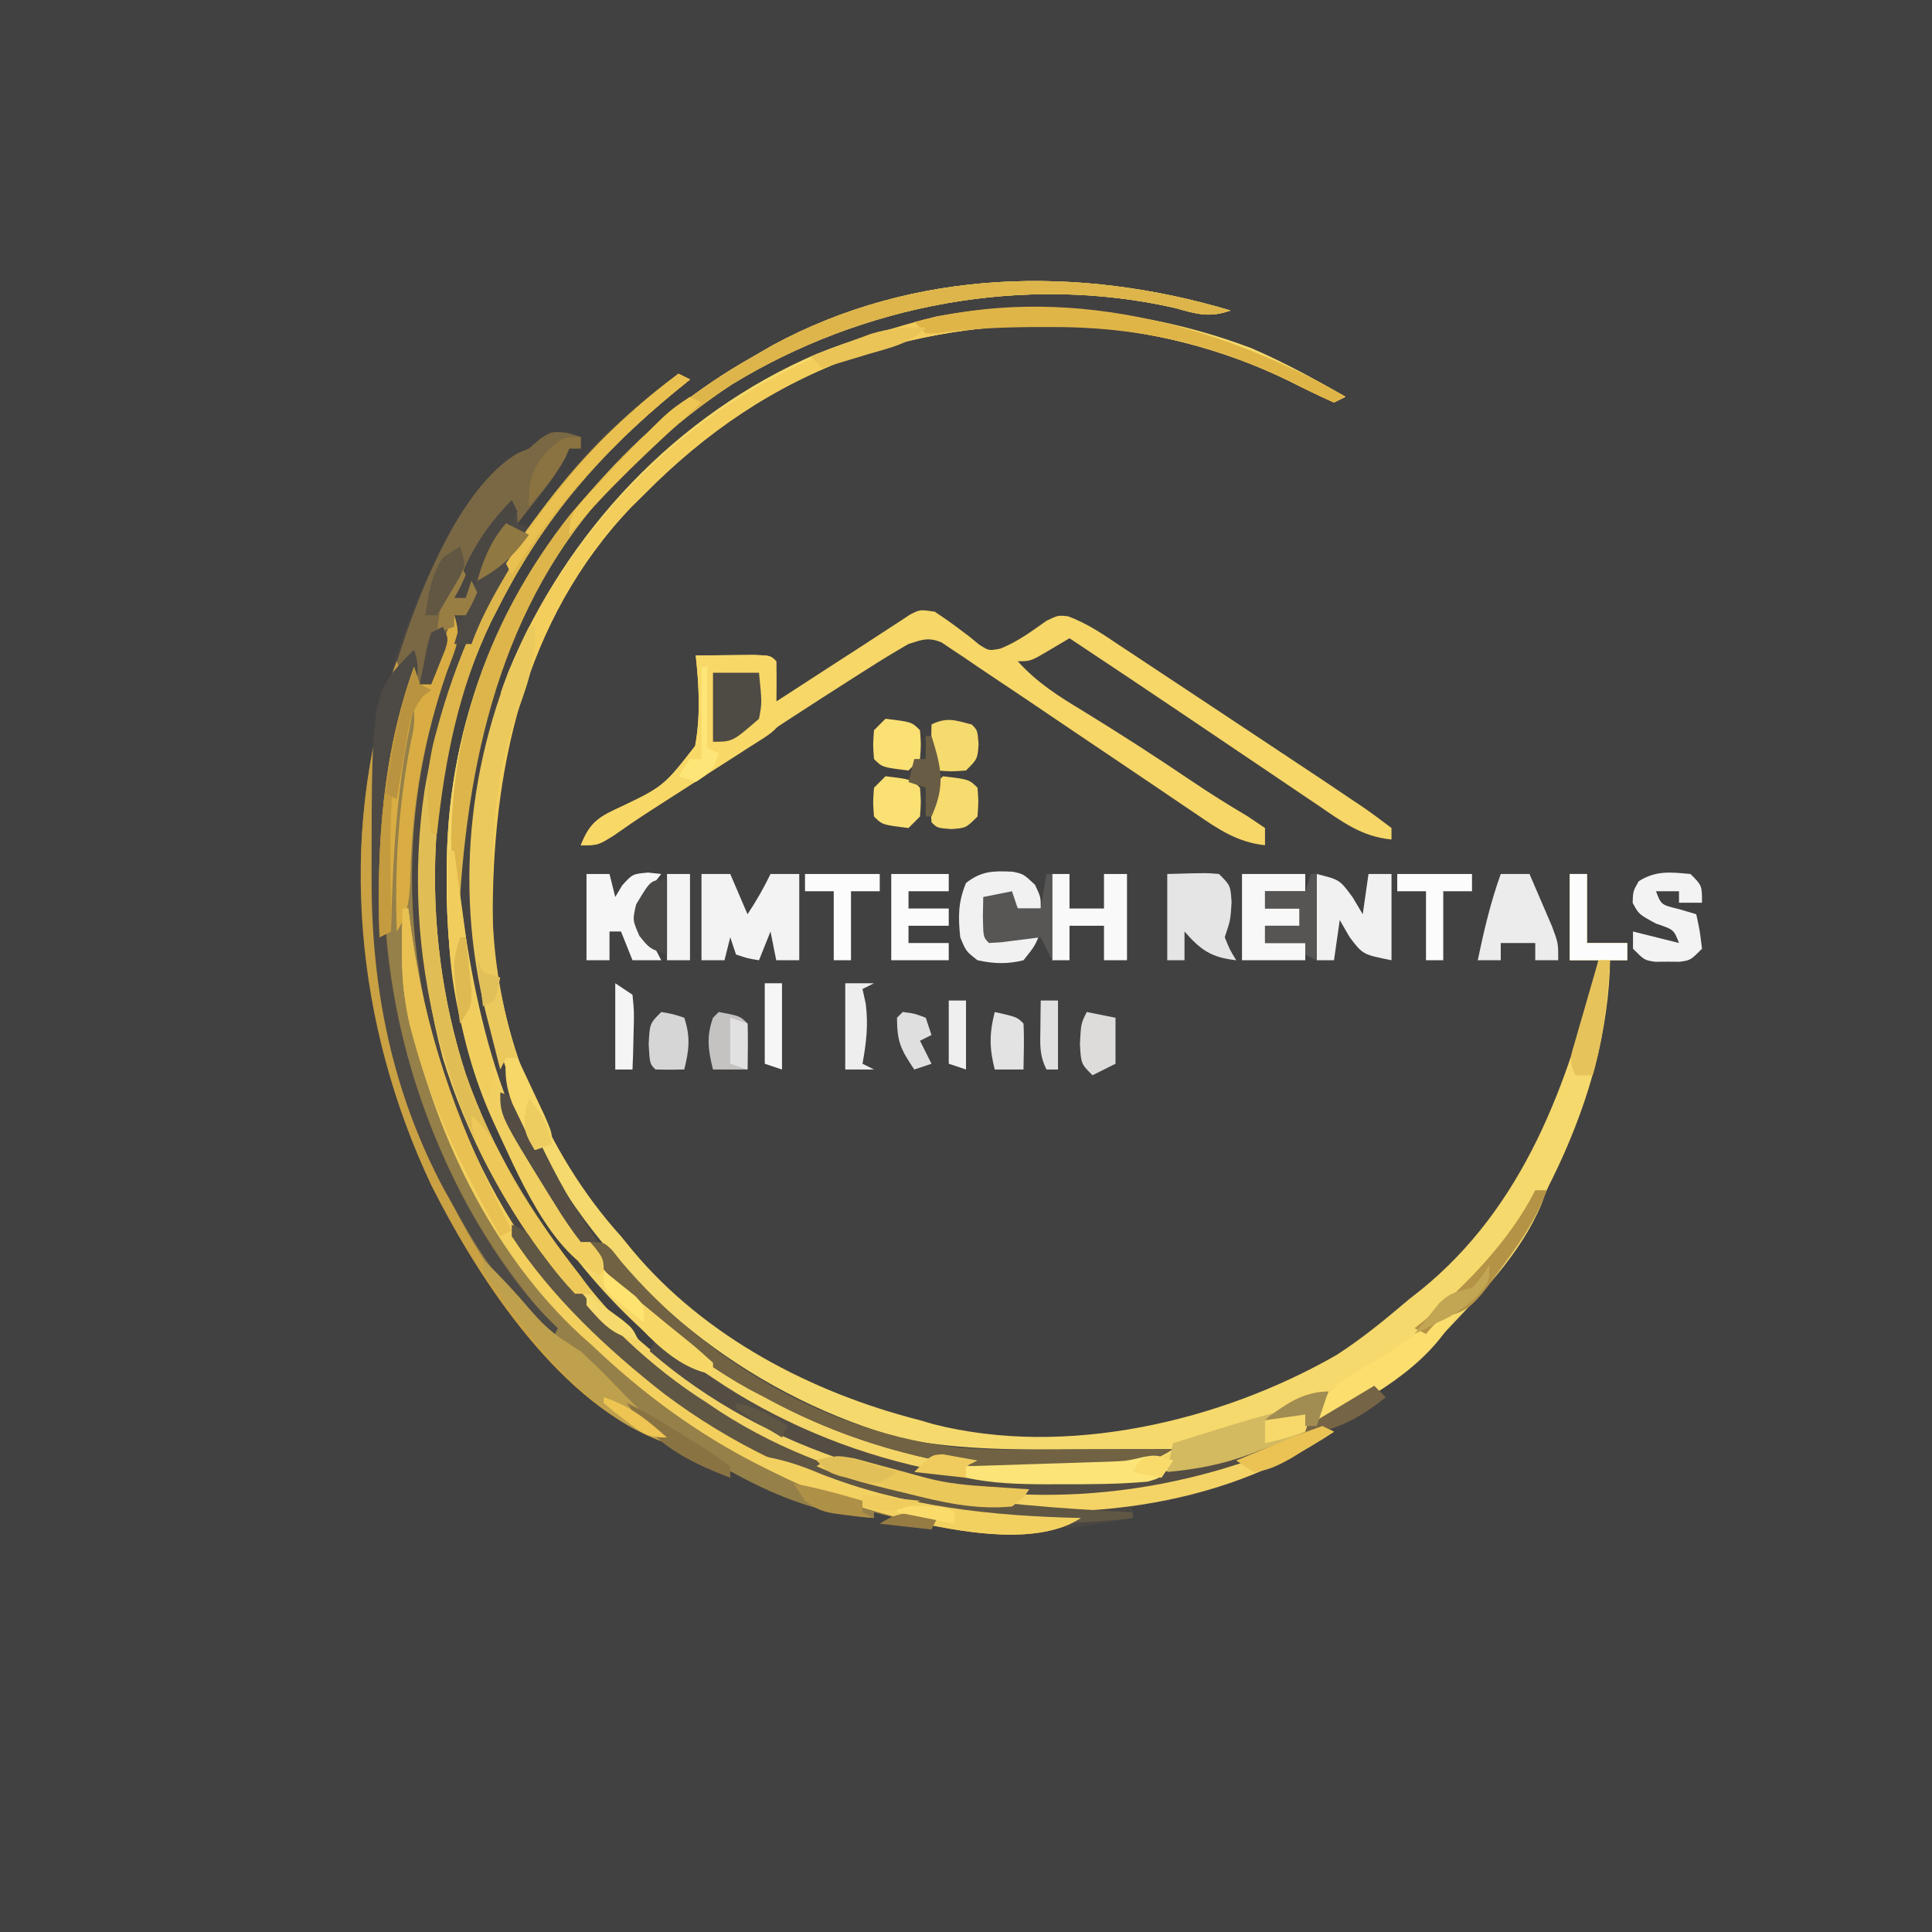 <?xml version="1.0" encoding="UTF-8"?>
<svg version="1.1" xmlns="http://www.w3.org/2000/svg" width="336" height="336">
<rect width="100%" height="100%" fill="#333333" stroke="none"/>
<path d="M0 0 C110.88 0 221.76 0 336 0 C336 110.88 336 221.76 336 336 C225.12 336 114.24 336 0 336 C0 225.12 0 114.24 0 0 Z " fill="#424141" transform="translate(0,0)"/>
<path d="M0 0 C0.66 0.33 1.32 0.66 2 1 C1.117 1.715 0.234 2.431 -0.676 3.168 C-13.619 13.835 -23.336 25.058 -31 40 C-31.723 41.404 -31.723 41.404 -32.461 42.836 C-44.149 66.991 -45.24 96.356 -36.999 121.795 C-32.409 134.923 -25.675 146.144 -17 157 C-16.248 157.984 -16.248 157.984 -15.48 158.988 C-0.983 177.162 21.211 186.327 43 192 C43.953 192.259 43.953 192.259 44.925 192.523 C65.998 197.362 90.454 192.715 109.707 183.855 C110.464 183.573 111.22 183.291 112 183 C112.66 183.33 113.32 183.66 114 184 C103.291 191.18 91.754 195.256 79 197 C79 197.66 79 198.32 79 199 C63.699 202.028 49.1 202.078 34 198 C34 198.33 34 198.66 34 199 C18.176 198.069 4.761 188.592 -8 180 C-6.02 181.65 -4.04 183.3 -2 185 C-8.95 185 -15.755 177.44 -20.562 172.812 C-43.796 148.543 -55.784 117.171 -55.211 83.625 C-54.404 60.203 -46.341 32.474 -30 15 C-27.973 13.882 -27.973 13.882 -26 13 C-24.762 12.165 -24.762 12.165 -23.5 11.312 C-21 10 -21 10 -18.688 10.312 C-18.131 10.539 -17.574 10.766 -17 11 C-17 11.66 -17 12.32 -17 13 C-17.66 13 -18.32 13 -19 13 C-19.383 13.843 -19.383 13.843 -19.773 14.703 C-21.157 17.294 -22.799 19.451 -24.625 21.75 C-25.257 22.549 -25.888 23.348 -26.539 24.172 C-27.021 24.775 -27.503 25.378 -28 26 C-27.01 26.33 -26.02 26.66 -25 27 C-24.619 26.159 -24.619 26.159 -24.23 25.301 C-18.713 14.984 -9.419 6.679 0 0 Z " fill="#494643" transform="translate(118,65)"/>
<path d="M0 0 C-3.661 1.31 -5.942 0.611 -9.625 -0.438 C-35.849 -6.39 -63.974 -1.057 -86.75 12.867 C-91.847 16.212 -96.474 19.923 -101 24 C-102.17 25.046 -102.17 25.046 -103.363 26.113 C-120.859 42.642 -132.444 67.677 -133.203 91.801 C-133.635 121.836 -125.447 148.244 -104.542 170.557 C-94.652 180.655 -82.978 187.551 -70 193 C-68.911 193.495 -67.821 193.99 -66.699 194.5 C-50.604 201.027 -29.926 202.809 -13 199 C-13.871 199.01 -14.742 199.021 -15.639 199.032 C-18.936 199.066 -22.233 199.091 -25.531 199.11 C-26.945 199.12 -28.36 199.133 -29.775 199.151 C-42.053 199.299 -53.939 198.618 -65.562 194.312 C-66.281 194.05 -66.999 193.788 -67.739 193.519 C-93.055 183.942 -112.82 163.57 -124.207 139.344 C-134.689 115.322 -135.001 87.254 -125.61 62.891 C-115.504 38.425 -96.33 17.999 -71.949 7.535 C-47.321 -2.387 -21.299 -2.835 3.582 6.527 C9.268 8.977 14.638 11.909 20 15 C19.34 15.33 18.68 15.66 18 16 C15.388 14.834 12.86 13.608 10.312 12.312 C-13.072 0.845 -40.44 -0.368 -65.111 7.899 C-79.51 13.092 -91.293 21.166 -102 32 C-102.727 32.717 -103.454 33.433 -104.203 34.172 C-122.799 53.646 -128.794 80.187 -128.402 106.352 C-127.614 125.823 -119.064 146.588 -106 161 C-105.336 161.816 -104.672 162.632 -103.988 163.473 C-91.374 178.559 -72.852 188.205 -54 193 C-52.85 193.336 -52.85 193.336 -51.676 193.68 C-28.647 199.547 -1.701 193.217 18.48 181.629 C22.936 178.749 26.965 175.434 31 172 C32.015 171.203 32.015 171.203 33.051 170.391 C50.952 155.897 58.688 134.608 64 113 C62.35 113 60.7 113 59 113 C59 108.05 59 103.1 59 98 C59.99 98 60.98 98 62 98 C62 101.96 62 105.92 62 110 C64.31 110 66.62 110 69 110 C69 110.99 69 111.98 69 113 C68.01 113 67.02 113 66 113 C65.986 113.669 65.972 114.338 65.957 115.027 C65.336 127.527 61.593 139.493 56.113 150.703 C54.957 153.004 54.957 153.004 54.047 155.504 C50.415 164.163 43.345 171.255 37 178 C36.448 178.628 35.897 179.256 35.328 179.902 C30.175 185.527 23.676 189.405 17 193 C16.34 193 15.68 193 15 193 C15.66 191.35 16.32 189.7 17 188 C15.02 188.99 13.04 189.98 11 191 C11.99 191.33 12.98 191.66 14 192 C13.67 192.99 13.34 193.98 13 195 C10.616 196.165 8.361 197.112 5.875 198 C4.789 198.391 4.789 198.391 3.68 198.79 C-21.214 207.456 -51.019 206.587 -75.014 195.321 C-95.203 185.384 -112.088 170.818 -123 151 C-123.323 150.42 -123.646 149.84 -123.979 149.243 C-132.716 133.374 -136.407 117.222 -136.312 99.188 C-136.307 98.047 -136.301 96.907 -136.295 95.733 C-135.94 70.987 -126.633 48.302 -110 30 C-109.524 29.475 -109.049 28.95 -108.559 28.41 C-100.881 20.048 -92.88 13.571 -83 8 C-81.902 7.363 -80.803 6.726 -79.672 6.07 C-55.034 -7.28 -26.432 -7.885 0 0 Z " fill="#F5D96C" transform="translate(214,54)"/>
<path d="M0 0 C1.347 4.041 0.208 5.777 -1.25 9.75 C-11.407 39.15 -8.533 69.088 4.848 96.871 C8.949 105.113 13.748 112.191 20 119 C20.883 119.976 21.766 120.952 22.676 121.957 C37.19 137.494 55.494 147.656 76 153 C77.074 153.287 78.148 153.575 79.254 153.871 C89.111 156.258 98.906 156.688 109 157 C105.143 159.561 101.086 159.342 96.625 159.312 C95.438 159.311 95.438 159.311 94.227 159.309 C86.881 159.191 80.1 157.918 73 156 C73 156.33 73 156.66 73 157 C57.176 156.069 43.761 146.592 31 138 C32.98 139.65 34.96 141.3 37 143 C30.05 143 23.245 135.44 18.438 130.812 C-4.812 106.527 -16.722 75.21 -16.223 41.656 C-15.84 30.346 -13.86 18.648 -10 8 C-8.64 11.378 -9.354 13.769 -10.336 17.176 C-15.851 36.767 -15.035 60.609 -9 80 C-8.679 81.044 -8.679 81.044 -8.351 82.108 C-3.819 96.311 4.26 115.507 17 124 C16.515 123.501 16.031 123.002 15.531 122.488 C-4.247 101.303 -14.123 71.349 -13.293 42.598 C-12.715 31.275 -10.871 19.68 -7 9 C-6.67 9.99 -6.34 10.98 -6 12 C-5.34 12 -4.68 12 -4 12 C-3.795 11.301 -3.59 10.603 -3.379 9.883 C-3.109 8.973 -2.84 8.063 -2.562 7.125 C-2.296 6.22 -2.029 5.315 -1.754 4.383 C-1 2 -1 2 0 0 Z " fill="#958049" transform="translate(79,107)"/>
<path d="M0 0 C1.41 0.94 2.805 1.903 4.156 2.926 C4.765 3.383 5.373 3.841 6 4.312 C6.558 4.77 7.116 5.228 7.691 5.699 C9.4 6.811 9.4 6.811 11.402 6.434 C14.392 5.246 16.822 3.435 19.438 1.586 C21.438 0.625 21.438 0.625 23.134 0.794 C26.506 2.011 29.339 3.984 32.301 5.965 C32.97 6.406 33.639 6.847 34.328 7.301 C36.472 8.716 38.611 10.139 40.75 11.562 C42.146 12.486 43.543 13.408 44.939 14.33 C48.42 16.629 51.894 18.937 55.367 21.248 C57.436 22.624 59.508 23.998 61.58 25.372 C62.901 26.249 64.222 27.126 65.543 28.004 C66.431 28.592 66.431 28.592 67.338 29.193 C69.044 30.328 70.742 31.474 72.438 32.625 C73.092 33.064 73.747 33.502 74.422 33.954 C76.131 35.126 77.789 36.37 79.438 37.625 C79.438 38.285 79.438 38.945 79.438 39.625 C74.261 39.142 70.774 36.481 66.602 33.629 C65.845 33.121 65.089 32.614 64.309 32.091 C61.889 30.464 59.475 28.826 57.062 27.188 C55.478 26.12 53.894 25.053 52.309 23.986 C49.193 21.889 46.08 19.788 42.97 17.684 C36.481 13.298 29.96 8.961 23.438 4.625 C22.324 5.285 21.21 5.945 20.062 6.625 C16.688 8.625 16.688 8.625 14.438 8.625 C17.785 12.337 21.514 14.697 25.75 17.25 C32.035 21.103 38.212 25.081 44.32 29.21 C47.617 31.433 50.946 33.549 54.375 35.562 C55.386 36.243 56.396 36.924 57.438 37.625 C57.438 38.615 57.438 39.605 57.438 40.625 C52.645 40.11 49.309 37.836 45.434 35.172 C44.426 34.493 44.426 34.493 43.397 33.801 C41.961 32.833 40.527 31.861 39.096 30.887 C36.867 29.37 34.632 27.864 32.394 26.361 C26.921 22.684 21.457 18.993 15.998 15.295 C13.214 13.415 10.421 11.549 7.625 9.688 C6.833 9.145 6.042 8.603 5.226 8.044 C4.506 7.567 3.785 7.089 3.043 6.598 C2.436 6.188 1.829 5.778 1.204 5.356 C-1.131 4.39 -2.18 4.87 -4.562 5.625 C-7.015 7.037 -9.394 8.482 -11.773 10.008 C-12.475 10.452 -13.177 10.897 -13.9 11.355 C-21.715 16.322 -29.456 21.404 -37.188 26.5 C-38.605 27.432 -40.023 28.365 -41.441 29.297 C-44.027 30.998 -46.613 32.699 -49.198 34.402 C-49.761 34.771 -50.325 35.14 -50.906 35.521 C-52.561 36.624 -54.188 37.769 -55.814 38.915 C-58.562 40.625 -58.562 40.625 -61.562 40.625 C-60.182 37.228 -58.985 36.005 -55.684 34.461 C-47.194 30.459 -47.194 30.459 -41.668 23.355 C-40.703 18.084 -40.997 12.928 -41.562 7.625 C-39.417 7.598 -37.271 7.579 -35.125 7.562 C-33.93 7.551 -32.735 7.539 -31.504 7.527 C-28.562 7.625 -28.562 7.625 -27.562 8.625 C-27.522 10.958 -27.52 13.292 -27.562 15.625 C-27.089 15.318 -26.616 15.011 -26.129 14.695 C-23.941 13.275 -21.752 11.856 -19.562 10.438 C-18.819 9.955 -18.075 9.472 -17.309 8.975 C-15.81 8.004 -14.309 7.036 -12.806 6.07 C-11.3 5.1 -9.8 4.121 -8.305 3.133 C-7.597 2.673 -6.889 2.212 -6.16 1.738 C-5.529 1.322 -4.897 0.906 -4.246 0.478 C-2.562 -0.375 -2.562 -0.375 0 0 Z " fill="#F6D768" transform="translate(162.562,106.375)"/>
<path d="M0 0 C-3.661 1.31 -5.942 0.611 -9.625 -0.438 C-35.849 -6.39 -63.974 -1.057 -86.75 12.867 C-91.847 16.212 -96.474 19.923 -101 24 C-102.17 25.046 -102.17 25.046 -103.363 26.113 C-120.859 42.642 -132.444 67.677 -133.203 91.801 C-133.635 121.836 -125.447 148.244 -104.542 170.557 C-94.652 180.655 -82.978 187.551 -70 193 C-68.911 193.495 -67.821 193.99 -66.699 194.5 C-49.099 201.637 -28.567 201.762 -10 199 C-10.625 200.938 -10.625 200.938 -12 203 C-37.618 209.497 -66.346 200.931 -88.34 188.043 C-102.77 178.714 -114.727 166.025 -123 151 C-123.323 150.42 -123.646 149.84 -123.979 149.243 C-132.716 133.374 -136.407 117.222 -136.312 99.188 C-136.307 98.047 -136.301 96.907 -136.295 95.733 C-135.94 70.987 -126.633 48.302 -110 30 C-109.524 29.475 -109.049 28.95 -108.559 28.41 C-100.881 20.048 -92.88 13.571 -83 8 C-81.902 7.363 -80.803 6.726 -79.672 6.07 C-55.034 -7.28 -26.432 -7.885 0 0 Z " fill="#F4D567" transform="translate(214,54)"/>
<path d="M0 0 C0.66 0.33 1.32 0.66 2 1 C1.117 1.715 0.234 2.431 -0.676 3.168 C-13.619 13.835 -23.336 25.058 -31 40 C-31.723 41.404 -31.723 41.404 -32.461 42.836 C-44.149 66.991 -45.24 96.356 -36.999 121.795 C-32.409 134.923 -25.675 146.144 -17 157 C-16.248 157.984 -16.248 157.984 -15.48 158.988 C-0.983 177.162 21.211 186.327 43 192 C43.953 192.259 43.953 192.259 44.925 192.523 C65.998 197.362 90.454 192.715 109.707 183.855 C110.464 183.573 111.22 183.291 112 183 C112.66 183.33 113.32 183.66 114 184 C93.569 197.699 67.894 200.172 43.969 196.125 C33.292 193.932 23.563 190.171 14 185 C12.933 184.432 11.865 183.863 10.766 183.277 C-14.081 169.435 -32.683 146.117 -41.004 118.938 C-48.911 89.163 -45.045 59.796 -30.091 32.853 C-27.169 27.89 -23.675 23.419 -20 19 C-19.279 18.127 -18.559 17.255 -17.816 16.355 C-12.462 10.142 -6.478 5.013 0 0 Z " fill="#F4D466" transform="translate(118,65)"/>
<path d="M0 0 C-0.66 0.33 -1.32 0.66 -2 1 C-4.612 -0.166 -7.14 -1.392 -9.688 -2.688 C-33.072 -14.155 -60.44 -15.368 -85.111 -7.101 C-99.51 -1.908 -111.293 6.166 -122 17 C-123.091 18.075 -123.091 18.075 -124.203 19.172 C-142.994 38.851 -148.532 65.199 -148.301 91.551 C-148.066 99.704 -146.392 107.236 -144 115 C-144.66 115 -145.32 115 -146 115 C-146.495 115.99 -146.495 115.99 -147 117 C-147.649 114.459 -148.294 111.917 -148.938 109.375 C-149.12 108.662 -149.302 107.949 -149.49 107.215 C-155.755 82.383 -151.685 56.087 -138.625 34.125 C-122.689 8.31 -100.127 -6.894 -71 -14 C-45.96 -18.574 -21.737 -12.529 0 0 Z " fill="#F3CE5C" transform="translate(234,69)"/>
<path d="M0 0 C1.114 0.34 1.114 0.34 2.25 0.688 C2.25 1.347 2.25 2.007 2.25 2.688 C1.59 2.688 0.93 2.688 0.25 2.688 C-0.133 3.531 -0.133 3.531 -0.523 4.391 C-1.907 6.981 -3.549 9.139 -5.375 11.438 C-6.007 12.237 -6.638 13.036 -7.289 13.859 C-7.771 14.463 -8.253 15.066 -8.75 15.688 C-9.08 14.697 -9.41 13.707 -9.75 12.688 C-13.815 17.783 -17.003 22.772 -19.75 28.688 C-19.09 28.688 -18.43 28.688 -17.75 28.688 C-17.42 27.698 -17.09 26.707 -16.75 25.688 C-16.42 26.348 -16.09 27.008 -15.75 27.688 C-16.688 29.812 -16.688 29.812 -17.75 31.688 C-18.41 31.688 -19.07 31.688 -19.75 31.688 C-19.955 32.386 -20.16 33.085 -20.371 33.805 C-20.641 34.715 -20.91 35.625 -21.188 36.562 C-21.454 37.467 -21.721 38.372 -21.996 39.305 C-22.75 41.688 -22.75 41.688 -23.75 43.688 C-24.74 43.688 -25.73 43.688 -26.75 43.688 C-30.141 56.542 -30.141 56.542 -31.75 69.688 C-31.802 70.977 -31.853 72.266 -31.906 73.594 C-32.681 102.612 -23.467 130.362 -4.75 152.688 C-3.768 153.705 -2.775 154.714 -1.75 155.688 C-2.08 156.347 -2.41 157.007 -2.75 157.688 C-9.628 150.635 -14.936 143.273 -19.75 134.688 C-20.37 133.584 -20.99 132.481 -21.629 131.344 C-36.317 103.68 -37.893 69.411 -29.627 39.484 C-26.215 28.607 -19.011 9.451 -8.609 3.453 C-7.996 3.2 -7.382 2.948 -6.75 2.688 C-6.111 2.131 -5.471 1.574 -4.812 1 C-2.75 -0.312 -2.75 -0.312 0 0 Z " fill="#7A6844" transform="translate(98.75,75.312)"/>
<path d="M0 0 C0.66 0.33 1.32 0.66 2 1 C1.723 1.99 1.446 2.98 1.16 4 C0.794 5.333 0.428 6.667 0.062 8 C-0.12 8.648 -0.302 9.297 -0.49 9.965 C-7.222 34.689 -2.435 61.675 10.066 83.75 C23.627 106.45 45.85 123.36 71.375 130.312 C81.43 132.22 91.376 132.118 101.562 132.062 C103.16 132.057 104.757 132.053 106.354 132.049 C110.236 132.038 114.118 132.021 118 132 C107.401 139.066 86.923 135.91 75.073 133.565 C65.046 131.285 56.01 127.926 47 123 C46.116 122.54 45.231 122.08 44.32 121.605 C21.637 109.032 5.716 86.807 -2.25 62.5 C-7.799 43.057 -7.994 22.359 -2 3 C-1.34 2.01 -0.68 1.02 0 0 Z " fill="#464443" transform="translate(86,120)"/>
<path d="M0 0 C0.33 0 0.66 0 1 0 C1.159 1.186 1.317 2.372 1.48 3.594 C5.939 35.238 19.053 63.33 44.926 83.078 C57.176 92.004 70.312 98.172 85 102 C86.611 102.431 86.611 102.431 88.254 102.871 C98.111 105.258 107.906 105.688 118 106 C110.604 110.739 98.437 108.613 90.297 106.938 C67.846 101.701 49.684 91.934 33 76 C32.337 75.412 31.675 74.824 30.992 74.219 C15.362 59.791 5.348 38.552 1 18 C0.805 17.179 0.611 16.358 0.41 15.512 C-0.102 12.374 -0.095 9.365 -0.062 6.188 C-0.053 5.026 -0.044 3.865 -0.035 2.668 C-0.024 1.788 -0.012 0.907 0 0 Z " fill="#F3CF5D" transform="translate(70,158)"/>
<path d="M0 0 C-3.661 1.31 -5.942 0.611 -9.625 -0.438 C-35.849 -6.39 -63.974 -1.057 -86.75 12.867 C-91.847 16.212 -96.474 19.923 -101 24 C-102.17 25.046 -102.17 25.046 -103.363 26.113 C-124.912 46.471 -132.091 73.372 -134 102 C-134.33 102 -134.66 102 -135 102 C-137.654 77.666 -129.934 54.603 -114.812 35.438 C-113.234 33.602 -111.628 31.791 -110 30 C-109.524 29.475 -109.049 28.95 -108.559 28.41 C-100.881 20.048 -92.88 13.571 -83 8 C-81.902 7.363 -80.803 6.726 -79.672 6.07 C-55.034 -7.28 -26.432 -7.885 0 0 Z " fill="#DDB54B" transform="translate(214,54)"/>
<path d="M0 0 C0.66 0.33 1.32 0.66 2 1 C1.117 1.715 0.234 2.431 -0.676 3.168 C-13.619 13.835 -23.336 25.058 -31 40 C-31.723 41.404 -31.723 41.404 -32.461 42.836 C-44.149 66.991 -45.24 96.356 -36.999 121.795 C-32.388 134.983 -25.536 146.048 -17 157 C-16.34 157.99 -15.68 158.98 -15 160 C-15.99 160 -16.98 160 -18 160 C-19.708 158.227 -21.154 156.52 -22.625 154.562 C-23.062 153.985 -23.498 153.407 -23.948 152.812 C-40.812 129.785 -48.377 100.834 -44.176 72.528 C-40.823 52.646 -32.896 34.506 -20 19 C-19.279 18.127 -18.559 17.255 -17.816 16.355 C-12.462 10.142 -6.478 5.013 0 0 Z " fill="#E1BE55" transform="translate(118,65)"/>
<path d="M0 0 C2.146 -0.027 4.292 -0.046 6.438 -0.062 C7.632 -0.074 8.827 -0.086 10.059 -0.098 C13 0 13 0 14 1 C14.041 3.333 14.042 5.667 14 8 C14.66 8.33 15.32 8.66 16 9 C14.676 12.973 12.926 13.625 9.426 15.871 C8.864 16.235 8.303 16.598 7.724 16.973 C5.925 18.136 4.119 19.287 2.312 20.438 C1.115 21.208 -0.083 21.98 -1.279 22.752 C-3.499 24.184 -5.722 25.61 -7.948 27.033 C-10.062 28.395 -12.145 29.805 -14.202 31.25 C-17 33 -17 33 -20 33 C-18.62 29.603 -17.422 28.38 -14.121 26.836 C-5.632 22.834 -5.632 22.834 -0.105 15.73 C0.86 10.459 0.566 5.303 0 0 Z " fill="#F8D867" transform="translate(121,114)"/>
<path d="M0 0 C1.36 3.378 0.646 5.769 -0.336 9.176 C-5.851 28.767 -5.035 52.609 1 72 C1.321 73.044 1.321 73.044 1.649 74.108 C6.23 88.465 15.355 110.678 29.188 118.188 C33.364 120.879 36.56 124.441 40 128 C40.956 128.94 41.914 129.877 42.875 130.812 C45 133 45 133 47 136 C28.737 129.769 14.372 107.733 6.041 91.199 C-7.159 63.301 -10.356 31.035 -0.551 1.52 C-0.369 1.018 -0.187 0.517 0 0 Z " fill="#CAA143" transform="translate(69,115)"/>
<path d="M0 0 C3.817 1.511 5.589 3.715 8.062 6.938 C15.603 16.369 23.763 24.52 34 31 C35.114 31.748 35.114 31.748 36.25 32.512 C58.254 46.673 82.543 48.713 108 50 C108 50.33 108 50.66 108 51 C79.424 54.706 49.6 46.791 26.562 29.438 C16.665 21.725 6.887 12.533 0 2 C0 1.34 0 0.68 0 0 Z " fill="#5F5644" transform="translate(89,213)"/>
<path d="M0 0 C0.33 0 0.66 0 1 0 C1.361 6.212 -0.593 10.998 -2.711 16.758 C-5.753 25.975 -6.387 35.545 -6.375 45.188 C-6.377 46.802 -6.377 46.802 -6.379 48.449 C-6.257 57.72 -4.722 66.165 -2 75 C-2.66 75 -3.32 75 -4 75 C-4.495 75.99 -4.495 75.99 -5 77 C-5.649 74.459 -6.294 71.917 -6.938 69.375 C-7.12 68.662 -7.302 67.949 -7.49 67.215 C-13.157 44.755 -10.364 20.728 0 0 Z " fill="#EBC95D" transform="translate(92,109)"/>
<path d="M0 0 C3 0 3 0 4.473 1.434 C4.997 2.095 5.522 2.756 6.062 3.438 C20.747 20.772 42.247 33.341 65.021 35.797 C71.853 36.262 78.719 36.1 85.562 36.062 C87.16 36.057 88.757 36.053 90.354 36.049 C94.236 36.038 98.118 36.021 102 36 C91.401 43.066 70.923 39.91 59.073 37.565 C49.046 35.285 40.01 31.926 31 27 C30.116 26.54 29.231 26.08 28.32 25.605 C17.554 19.637 7.495 10.737 0 1 C0 0.67 0 0.34 0 0 Z " fill="#716243" transform="translate(102,216)"/>
<path d="M0 0 C1.285 3.854 0.427 5.412 -0.812 9.25 C-9.569 38.822 -5.079 70.07 9.458 96.997 C13.717 104.56 18.68 111.998 25 118 C24.67 118.66 24.34 119.32 24 120 C17.122 112.947 11.814 105.585 7 97 C6.38 95.897 5.76 94.793 5.121 93.656 C-3.827 76.803 -7.396 58.936 -7.375 39.938 C-7.376 39.258 -7.377 38.579 -7.377 37.879 C-7.335 7.335 -7.335 7.335 0 0 Z " fill="#4D4944" transform="translate(72,113)"/>
<path d="M0 0 C1.65 0 3.3 0 5 0 C5.99 2.31 6.98 4.62 8 7 C9.546 4.681 10.796 2.494 12 0 C13.65 0 15.3 0 17 0 C17 4.95 17 9.9 17 15 C15.68 15 14.36 15 13 15 C12.67 13.35 12.34 11.7 12 10 C11.34 11.65 10.68 13.3 10 15 C8.062 14.688 8.062 14.688 6 14 C5.67 13.01 5.34 12.02 5 11 C4.67 12.32 4.34 13.64 4 15 C2.68 15 1.36 15 0 15 C0 10.05 0 5.1 0 0 Z " fill="#F4F3F4" transform="translate(122,152)"/>
<path d="M0 0 C0.33 0 0.66 0 1 0 C1.09 0.754 1.18 1.508 1.272 2.285 C4.28 26.89 8.634 49.94 25.531 69.047 C27 71 27 71 27 74 C17.73 70.534 11.747 55.443 7.723 46.922 C0.812 31.612 -0.33 16.516 0 0 Z " fill="#F1D061" transform="translate(78,148)"/>
<path d="M0 0 C0.748 0.51 0.748 0.51 1.512 1.031 C3.995 2.708 6.495 4.356 9 6 C9.978 6.65 10.957 7.299 11.965 7.969 C34.558 22.491 63.073 28.151 89.572 22.714 C94.647 21.554 99.483 20.237 104.32 18.301 C108 17 108 17 111 18 C87.121 28.188 60.811 29.949 36 22 C35.021 21.689 35.021 21.689 34.022 21.371 C21.027 17.13 9.374 10.971 -1 2 C-0.67 1.34 -0.34 0.68 0 0 Z " fill="#534D44" transform="translate(114,233)"/>
<path d="M0 0 C1.347 4.041 0.208 5.777 -1.25 9.75 C-5.31 21.376 -7.307 32.728 -7.622 45.011 C-7.742 48.801 -7.882 51.777 -10 55 C-10.355 43.892 -9.74 33.523 -7.656 22.598 C-6.91 19.118 -6.91 19.118 -7 16 C-9.994 28.973 -10.684 41.72 -11 55 C-11.99 55.495 -11.99 55.495 -13 56 C-13.515 40.045 -12.489 24.145 -7 9 C-6.67 9.99 -6.34 10.98 -6 12 C-5.34 12 -4.68 12 -4 12 C-3.795 11.301 -3.59 10.603 -3.379 9.883 C-3.109 8.973 -2.84 8.063 -2.562 7.125 C-2.296 6.22 -2.029 5.315 -1.754 4.383 C-1 2 -1 2 0 0 Z " fill="#D9AD43" transform="translate(79,107)"/>
<path d="M0 0 C0.66 0.33 1.32 0.66 2 1 C1.117 1.715 0.234 2.431 -0.676 3.168 C-13.619 13.835 -23.336 25.058 -31 40 C-31.723 41.404 -31.723 41.404 -32.461 42.836 C-38.197 54.689 -40.618 67.019 -42 80 C-42.33 80 -42.66 80 -43 80 C-44.039 73.407 -43.882 68.46 -42.062 62.062 C-41.837 61.247 -41.611 60.431 -41.378 59.591 C-34.324 35.317 -20.408 15.052 0 0 Z " fill="#DEB64B" transform="translate(118,65)"/>
<path d="M0 0 C4 1 4 1 6.25 4.062 C7.116 5.517 7.116 5.517 8 7 C8.33 4.69 8.66 2.38 9 0 C10.32 0 11.64 0 13 0 C13 4.95 13 9.9 13 15 C8 14 8 14 5.688 10.938 C5.131 9.968 4.574 8.999 4 8 C3.67 10.31 3.34 12.62 3 15 C2.01 15 1.02 15 0 15 C0 10.05 0 5.1 0 0 Z " fill="#F2F1F1" transform="translate(229,152)"/>
<path d="M0 0 C6.836 -0.195 6.836 -0.195 9 0 C11 2 11 2 11.188 4.938 C11 8 11 8 10 11 C10.875 13.167 10.875 13.167 12 15 C7.686 14.521 5.834 13.254 3 10 C3 11.65 3 13.3 3 15 C2.01 15 1.02 15 0 15 C0 10.05 0 5.1 0 0 Z " fill="#E5E5E5" transform="translate(203,152)"/>
<path d="M0 0 C-0.66 0.33 -1.32 0.66 -2 1 C-4.612 -0.166 -7.14 -1.392 -9.688 -2.688 C-23.034 -9.233 -36.354 -12.197 -51.25 -12.125 C-52.178 -12.125 -53.106 -12.124 -54.062 -12.124 C-59.808 -12.094 -65.441 -11.841 -71.137 -11.023 C-72.059 -11.012 -72.059 -11.012 -73 -11 C-73.66 -11.66 -74.32 -12.32 -75 -13 C-49.186 -19.771 -22.549 -12.998 0 0 Z " fill="#E0B548" transform="translate(234,69)"/>
<path d="M0 0 C1.65 0 3.3 0 5 0 C5.84 1.935 6.672 3.873 7.5 5.812 C7.964 6.891 8.428 7.97 8.906 9.082 C10 12 10 12 10 15 C8.68 15 7.36 15 6 15 C6 14.01 6 13.02 6 12 C4.02 12 2.04 12 0 12 C0 12.99 0 13.98 0 15 C-1.32 15 -2.64 15 -4 15 C-2.932 9.886 -1.769 4.928 0 0 Z " fill="#ECECEC" transform="translate(261,152)"/>
<path d="M0 0 C1.32 0 2.64 0 4 0 C4.33 1.32 4.66 2.64 5 4 C5.392 3.34 5.784 2.68 6.188 2 C8 0 8 0 10.688 -0.25 C11.832 -0.126 11.832 -0.126 13 0 C12.299 0.887 11.598 1.774 10.875 2.688 C8.632 5.774 8.632 5.774 9.625 8.625 C10.306 9.801 10.306 9.801 11 11 C11.557 12.145 11.557 12.145 12.125 13.312 C12.414 13.869 12.703 14.426 13 15 C11.35 15 9.7 15 8 15 C7.34 13.35 6.68 11.7 6 10 C5.34 10 4.68 10 4 10 C4 11.65 4 13.3 4 15 C2.68 15 1.36 15 0 15 C0 10.05 0 5.1 0 0 Z " fill="#F6F6F6" transform="translate(102,152)"/>
<path d="M0 0 C4.253 0.572 7.756 1.617 11.688 3.312 C26.338 9.05 41.373 10.65 57 11 C49.55 15.774 37.296 13.601 29.121 11.867 C18.832 9.418 9.098 6.517 0 1 C0 0.67 0 0.34 0 0 Z " fill="#F3D161" transform="translate(131,253)"/>
<path d="M0 0 C2 2 2 2 2 5 C0.68 5 -0.64 5 -2 5 C-2 4.34 -2 3.68 -2 3 C-3.32 3 -4.64 3 -6 3 C-5.107 5.358 -5.107 5.358 -1.938 6.125 C-0.483 6.558 -0.483 6.558 1 7 C1.625 9.875 1.625 9.875 2 13 C0 15 0 15 -1.875 15.266 C-2.576 15.26 -3.277 15.255 -4 15.25 C-4.701 15.255 -5.402 15.26 -6.125 15.266 C-8 15 -8 15 -10 13 C-10 12.01 -10 11.02 -10 10 C-7.333 10.667 -4.667 11.333 -2 12 C-2.907 9.663 -2.907 9.663 -6 8.625 C-9 7 -9 7 -10.062 5 C-10 3 -10 3 -9 1.25 C-5.973 -0.642 -3.483 -0.317 0 0 Z " fill="#F3F3F3" transform="translate(294,152)"/>
<path d="M0 0 C0.99 0 1.98 0 3 0 C3 1.98 3 3.96 3 6 C4.98 6 6.96 6 9 6 C9 4.02 9 2.04 9 0 C10.32 0 11.64 0 13 0 C13 4.95 13 9.9 13 15 C11.68 15 10.36 15 9 15 C9 13.02 9 11.04 9 9 C7.02 9 5.04 9 3 9 C3 10.98 3 12.96 3 15 C2.01 15 1.02 15 0 15 C0 10.05 0 5.1 0 0 Z " fill="#FAF9F9" transform="translate(183,152)"/>
<path d="M0 0 C3.63 0 7.26 0 11 0 C11 0.99 11 1.98 11 3 C8.69 3 6.38 3 4 3 C4 3.99 4 4.98 4 6 C5.98 6 7.96 6 10 6 C10 6.99 10 7.98 10 9 C8.02 9 6.04 9 4 9 C4 9.99 4 10.98 4 12 C6.31 12 8.62 12 11 12 C11 12.99 11 13.98 11 15 C7.37 15 3.74 15 0 15 C0 10.05 0 5.1 0 0 Z " fill="#F8F8F8" transform="translate(216,152)"/>
<path d="M0 0 C1.875 0.398 1.875 0.398 3.875 2.273 C4.875 4.398 4.875 4.398 4.875 6.398 C3.555 6.398 2.235 6.398 0.875 6.398 C0.545 5.738 0.215 5.078 -0.125 4.398 C-1.445 4.398 -2.765 4.398 -4.125 4.398 C-4.125 6.708 -4.125 9.018 -4.125 11.398 C0.33 10.903 0.33 10.903 4.875 10.398 C3.875 12.898 3.875 12.898 1.875 15.398 C-0.906 16.1 -3.332 16.015 -6.125 15.398 C-8.125 13.836 -8.125 13.836 -9.125 11.398 C-9.51 7.808 -9.5 5.312 -8.125 1.961 C-5.414 -0.157 -3.375 -0.161 0 0 Z " fill="#F1F1F1" transform="translate(176.125,151.602)"/>
<path d="M0 0 C1 2 1 2 1 5 C1.66 5.33 2.32 5.66 3 6 C2.446 6.953 1.891 7.905 1.32 8.887 C0.588 10.154 -0.143 11.42 -0.875 12.688 C-1.24 13.313 -1.605 13.939 -1.98 14.584 C-3.937 17.982 -5.656 21.301 -7 25 C-7.99 25 -8.98 25 -10 25 C-9.01 21.7 -8.02 18.4 -7 15 C-7.33 15.66 -7.66 16.32 -8 17 C-8.66 17 -9.32 17 -10 17 C-8.346 10.548 -4.702 4.702 0 0 Z " fill="#4D4944" transform="translate(89,87)"/>
<path d="M0 0 C-0.33 0.99 -0.66 1.98 -1 3 C-3.526 4.196 -5.942 5.19 -8.562 6.125 C-9.254 6.389 -9.946 6.654 -10.658 6.926 C-15.451 8.686 -19.917 9.531 -25 10 C-24.67 8.35 -24.34 6.7 -24 5 C-3.918 -1.306 -3.918 -1.306 0 0 Z " fill="#D3B960" transform="translate(228,246)"/>
<path d="M0 0 C3.3 0 6.6 0 10 0 C10 0.99 10 1.98 10 3 C7.69 3 5.38 3 3 3 C3 3.99 3 4.98 3 6 C5.31 6 7.62 6 10 6 C10 6.99 10 7.98 10 9 C7.69 9 5.38 9 3 9 C3 9.99 3 10.98 3 12 C5.31 12 7.62 12 10 12 C10 12.99 10 13.98 10 15 C6.7 15 3.4 15 0 15 C0 10.05 0 5.1 0 0 Z " fill="#FBFBFB" transform="translate(155,152)"/>
<path d="M0 0 C0.33 0 0.66 0 1 0 C1.159 1.186 1.317 2.372 1.48 3.594 C3.965 21.232 9.062 36.09 17 52 C17.409 52.82 17.817 53.64 18.238 54.484 C18.615 55.235 18.615 55.235 19 56 C18.01 56.495 18.01 56.495 17 57 C10.845 45.947 5.335 35.247 2 23 C1.756 22.112 1.513 21.224 1.262 20.309 C-0.326 13.579 -0.194 6.882 0 0 Z " fill="#E9C152" transform="translate(70,158)"/>
<path d="M0 0 C-2 3 -2 3 -4.438 3.68 C-9.299 4.117 -14.121 4.144 -19 4.125 C-20.458 4.131 -20.458 4.131 -21.945 4.137 C-26.742 4.13 -31.285 4.004 -36 3 C-36 2.34 -36 1.68 -36 1 C-35.178 0.975 -34.356 0.95 -33.509 0.924 C-29.777 0.808 -26.045 0.685 -22.312 0.562 C-21.019 0.523 -19.725 0.484 -18.393 0.443 C-17.145 0.401 -15.898 0.36 -14.613 0.316 C-12.893 0.261 -12.893 0.261 -11.138 0.205 C-8.049 0.079 -8.049 0.079 -5.274 -0.582 C-3 -1 -3 -1 0 0 Z " fill="#FCE478" transform="translate(204,254)"/>
<path d="M0 0 C3.012 2.921 5.794 5.916 8.5 9.125 C11.138 12.177 13.515 13.96 17 16 C19.767 18.569 22.376 21.286 25 24 C25.956 24.94 26.914 25.877 27.875 26.812 C30 29 30 29 32 32 C18.626 27.437 7.63 13.402 0 2 C0 1.34 0 0.68 0 0 Z " fill="#BEA04D" transform="translate(84,219)"/>
<path d="M0 0 C0.33 0 0.66 0 1 0 C1.105 0.796 1.211 1.592 1.32 2.412 C1.809 6.067 2.311 9.721 2.812 13.375 C2.978 14.627 3.144 15.878 3.314 17.168 C4.212 23.634 5.269 29.697 7.518 35.838 C8.11 38.492 7.681 40.394 7 43 C4.792 39.689 3.914 36.544 2.938 32.75 C2.677 31.785 2.677 31.785 2.412 30.801 C0.445 23.311 -0.143 16.254 -0.062 8.562 C-0.058 7.736 -0.053 6.909 -0.049 6.057 C-0.037 4.038 -0.019 2.019 0 0 Z " fill="#F0CD5D" transform="translate(78,148)"/>
<path d="M0 0 C-4.304 9.584 -14.069 15.244 -23 20 C-23.66 20 -24.32 20 -25 20 C-23.864 15.664 -21.984 13.97 -18.2 11.664 C-17.577 11.3 -16.954 10.937 -16.312 10.562 C-12.22 8.071 -8.332 5.647 -4.75 2.438 C-2 0 -2 0 0 0 Z " fill="#FBDE6D" transform="translate(254,227)"/>
<path d="M0 0 C0.33 0 0.66 0 1 0 C1 4.95 1 9.9 1 15 C0.34 13.68 -0.32 12.36 -1 11 C-1.638 11.084 -2.276 11.168 -2.934 11.254 C-3.76 11.356 -4.586 11.458 -5.438 11.562 C-6.261 11.667 -7.085 11.771 -7.934 11.879 C-8.616 11.919 -9.297 11.959 -10 12 C-11 11 -11 11 -11.062 7.438 C-11.042 6.303 -11.021 5.169 -11 4 C-9.35 3.67 -7.7 3.34 -6 3 C-5.67 3.99 -5.34 4.98 -5 6 C-3.68 6 -2.36 6 -1 6 C-0.67 4.02 -0.34 2.04 0 0 Z " fill="#585655" transform="translate(182,152)"/>
<path d="M0 0 C1.432 0.376 2.86 0.766 4.285 1.168 C5.001 1.359 5.717 1.551 6.455 1.748 C8.422 2.275 10.385 2.815 12.348 3.355 C16.104 4.369 19.709 4.666 23.598 4.918 C25.493 5.044 25.493 5.044 27.426 5.172 C28.39 5.232 29.354 5.293 30.348 5.355 C29.348 6.855 29.348 6.855 27.348 8.355 C20.817 8.979 14.972 7.569 8.66 5.98 C7.737 5.759 6.813 5.537 5.861 5.309 C1.556 4.255 -2.596 3.183 -6.652 1.355 C-3.652 -0.645 -3.652 -0.645 0 0 Z " fill="#EBC85A" transform="translate(148.652,253.645)"/>
<path d="M0 0 C2.64 0 5.28 0 8 0 C8.525 5.249 8.525 5.249 8 8 C3.4 12 3.4 12 0 12 C0 8.04 0 4.08 0 0 Z " fill="#4E4A44" transform="translate(124,117)"/>
<path d="M0 0 C4.29 0 8.58 0 13 0 C13 0.99 13 1.98 13 3 C11.35 3 9.7 3 8 3 C8 6.96 8 10.92 8 15 C7.01 15 6.02 15 5 15 C5 11.04 5 7.08 5 3 C3.35 3 1.7 3 0 3 C0 2.01 0 1.02 0 0 Z " fill="#FCFCFC" transform="translate(243,152)"/>
<path d="M0 0 C4.29 0 8.58 0 13 0 C13 0.99 13 1.98 13 3 C11.35 3 9.7 3 8 3 C8 6.96 8 10.92 8 15 C7.01 15 6.02 15 5 15 C5 11.04 5 7.08 5 3 C3.35 3 1.7 3 0 3 C0 2.01 0 1.02 0 0 Z " fill="#FCFCFC" transform="translate(140,152)"/>
<path d="M0 0 C0.33 0.99 0.66 1.98 1 3 C1.66 3.33 2.32 3.66 3 4 C2.539 4.356 2.077 4.712 1.602 5.078 C-5.992 14.191 -3.735 34.849 -4 46 C-4.99 46.495 -4.99 46.495 -6 47 C-6.515 31.045 -5.489 15.145 0 0 Z " fill="#C49B3E" transform="translate(72,116)"/>
<path d="M0 0 C0.66 0 1.32 0 2 0 C-0.059 5.691 -3.43 10.163 -7 15 C-7.472 15.642 -7.944 16.284 -8.43 16.945 C-10.768 19.952 -12.243 21.374 -16 22 C-17.73 23.479 -17.73 23.479 -19 25 C-19.66 24.67 -20.32 24.34 -21 24 C-20.478 23.585 -19.956 23.17 -19.418 22.742 C-12.124 16.636 -4.308 8.616 0 0 Z " fill="#B49346" transform="translate(267,207)"/>
<path d="M0 0 C0.33 0 0.66 0 1 0 C1 4.95 1 9.9 1 15 C0.34 14.67 -0.32 14.34 -1 14 C-1 13.34 -1 12.68 -1 12 C-3.31 12 -5.62 12 -8 12 C-8 11.01 -8 10.02 -8 9 C-6.02 9 -4.04 9 -2 9 C-2 8.01 -2 7.02 -2 6 C-3.98 6 -5.96 6 -8 6 C-8 5.01 -8 4.02 -8 3 C-5.69 3 -3.38 3 -1 3 C-0.67 2.01 -0.34 1.02 0 0 Z " fill="#575554" transform="translate(228,152)"/>
<path d="M0 0 C2.96 2.561 4.382 5.464 6.125 8.938 C9.776 15.889 14.179 21.814 19 28 C19.66 28.99 20.32 29.98 21 31 C20.01 31 19.02 31 18 31 C16.277 29.185 14.804 27.431 13.312 25.438 C12.877 24.863 12.441 24.289 11.993 23.698 C8.743 19.288 5.96 14.701 3.375 9.875 C3.033 9.236 2.69 8.597 2.337 7.939 C0.87 5.092 0 3.249 0 0 Z " fill="#EEC858" transform="translate(82,194)"/>
<path d="M0 0 C0.66 0.33 1.32 0.66 2 1 C0.675 2.073 0.675 2.073 -0.676 3.168 C-11.926 12.445 -21.345 22.5 -29 35 C-29.33 34.34 -29.66 33.68 -30 33 C-21.6 20.141 -12.462 9.191 0 0 Z " fill="#EAC150" transform="translate(118,65)"/>
<path d="M0 0 C0.99 0 1.98 0 3 0 C3 3.96 3 7.92 3 12 C5.31 12 7.62 12 10 12 C10 12.99 10 13.98 10 15 C6.7 15 3.4 15 0 15 C0 10.05 0 5.1 0 0 Z " fill="#FDFCFC" transform="translate(273,152)"/>
<path d="M0 0 C1 1 1 1 1.188 3.438 C1 6 1 6 -1 8 C-3.562 8.188 -3.562 8.188 -6 8 C-7 7 -7 7 -7.062 3.438 C-7.042 2.303 -7.021 1.169 -7 0 C-4.316 -1.342 -2.847 -0.73 0 0 Z " fill="#F5DA6D" transform="translate(169,126)"/>
<path d="M0 0 C3.692 0.692 3.692 0.692 5 2 C5.141 4.671 5.042 7.324 5 10 C3.02 10 1.04 10 -1 10 C-1.84 6.639 -2.177 4.296 -1 1 C-0.67 0.67 -0.34 0.34 0 0 Z " fill="#C5C3C2" transform="translate(125,176)"/>
<path d="M0 0 C4.556 0.556 4.556 0.556 6 2 C6.188 4.438 6.188 4.438 6 7 C4 9 4 9 1.438 9.188 C-1 9 -1 9 -2 8 C-2.188 5.062 -2.188 5.062 -2 2 C-1.34 1.34 -0.68 0.68 0 0 Z " fill="#F6DB6E" transform="translate(164,135)"/>
<path d="M0 0 C0.907 0.784 1.815 1.567 2.75 2.375 C5.183 4.472 7.643 6.53 10.137 8.555 C10.68 8.999 11.224 9.443 11.784 9.901 C12.881 10.796 13.982 11.686 15.087 12.572 C16.429 13.67 17.719 14.831 19 16 C19 16.66 19 17.32 19 18 C10.783 16.826 3.948 7.12 -1 1 C-0.67 0.67 -0.34 0.34 0 0 Z " fill="#F7D867" transform="translate(105,221)"/>
<path d="M0 0 C3 1 3 1 4.832 4.281 C5.5 5.684 6.16 7.09 6.812 8.5 C9.774 14.682 12.934 20.456 17 26 C16.01 26 15.02 26 14 26 C12.385 23.901 11 21.874 9.625 19.625 C9.229 18.992 8.832 18.358 8.424 17.706 C0 4.066 0 4.066 0 0 Z " fill="#534D44" transform="translate(87,190)"/>
<path d="M0 0 C1.32 0 2.64 0 4 0 C4 4.95 4 9.9 4 15 C2.68 15 1.36 15 0 15 C0 10.05 0 5.1 0 0 Z " fill="#F4F4F5" transform="translate(116,152)"/>
<path d="M0 0 C4.556 0.556 4.556 0.556 6 2 C6.188 4.438 6.188 4.438 6 7 C5.34 7.66 4.68 8.32 4 9 C-0.556 8.444 -0.556 8.444 -2 7 C-2.188 4.562 -2.188 4.562 -2 2 C-1.34 1.34 -0.68 0.68 0 0 Z " fill="#FBE173" transform="translate(154,135)"/>
<path d="M0 0 C4.556 0.556 4.556 0.556 6 2 C6.188 4.438 6.188 4.438 6 7 C5.34 7.66 4.68 8.32 4 9 C-0.556 8.444 -0.556 8.444 -2 7 C-2.188 4.562 -2.188 4.562 -2 2 C-1.34 1.34 -0.68 0.68 0 0 Z " fill="#FBE173" transform="translate(154,125)"/>
<path d="M0 0 C1.65 0.33 3.3 0.66 5 1 C5 3.64 5 6.28 5 9 C3.02 9.99 3.02 9.99 1 11 C-1 9 -1 9 -1.188 5.5 C-1 2 -1 2 0 0 Z " fill="#DDDCDB" transform="translate(189,176)"/>
<path d="M0 0 C2.125 0.375 2.125 0.375 4 1 C5.108 4.325 4.845 6.622 4 10 C2.334 10.043 0.666 10.041 -1 10 C-2 9 -2 9 -2.188 5.562 C-2 2 -2 2 0 0 Z " fill="#D7D6D6" transform="translate(115,176)"/>
<path d="M0 0 C0.66 0.66 1.32 1.32 2 2 C-3.208 6.21 -7.391 7.996 -14 9 C-13.34 8.67 -12.68 8.34 -12 8 C-12 7.01 -12 6.02 -12 5 C-14.31 5.33 -16.62 5.66 -19 6 C-15.636 3.039 -12.308 2.077 -8 1 C-8.66 2.65 -9.32 4.3 -10 6 C-6.7 4.02 -3.4 2.04 0 0 Z " fill="#756445" transform="translate(239,241)"/>
<path d="M0 0 C3.875 0.875 3.875 0.875 5 2 C5.141 4.671 5.042 7.324 5 10 C3.35 10 1.7 10 0 10 C-0.95 6.305 -0.95 3.695 0 0 Z " fill="#E3E3E3" transform="translate(173,176)"/>
<path d="M0 0 C0.66 0 1.32 0 2 0 C1.564 6.889 0.916 13.358 -1 20 C-1.99 20 -2.98 20 -4 20 C-5.29 17.421 -4.792 16.597 -4.004 13.867 C-3.775 13.062 -3.546 12.256 -3.311 11.426 C-3.064 10.584 -2.817 9.742 -2.562 8.875 C-2.32 8.026 -2.077 7.176 -1.826 6.301 C-1.224 4.199 -0.615 2.099 0 0 Z " fill="#E6C35B" transform="translate(278,167)"/>
<path d="M0 0 C0 4.29 0 8.58 0 13 C-3 12 -3 12 -4.812 9.75 C-6 7 -6 7 -5.375 4.312 C-2.811 0 -2.811 0 0 0 Z " fill="#4A4948" transform="translate(116,153)"/>
<path d="M0 0 C1.65 0 3.3 0 5 0 C4.01 0.495 4.01 0.495 3 1 C3.186 1.846 3.371 2.691 3.562 3.562 C4.035 7.277 3.661 10.33 3 14 C3.66 14.33 4.32 14.66 5 15 C3.35 15 1.7 15 0 15 C0 10.05 0 5.1 0 0 Z " fill="#EEEEEE" transform="translate(147,171)"/>
<path d="M0 0 C0.66 0.33 1.32 0.66 2 1 C1.587 1.377 1.175 1.754 0.75 2.142 C-6.87 9.125 -14.397 16.025 -21 24 C-21 20.037 -19.727 19.244 -17.062 16.375 C-16.247 15.496 -15.431 14.617 -14.59 13.711 C-4.107 2.738 -4.107 2.738 0 0 Z " fill="#EEC653" transform="translate(120,69)"/>
<path d="M0 0 C0.66 0 1.32 0 2 0 C3.005 2.123 4.004 4.248 5 6.375 C5.557 7.558 6.114 8.742 6.688 9.961 C8 13 8 13 8 15 C7.01 15.33 6.02 15.66 5 16 C4.155 14.277 3.324 12.546 2.5 10.812 C2.036 9.85 1.572 8.887 1.094 7.895 C0.004 5.011 -0.223 3.046 0 0 Z " fill="#F6D768" transform="translate(88,184)"/>
<path d="M0 0 C0.99 0 1.98 0 3 0 C3 4.95 3 9.9 3 15 C2.01 14.67 1.02 14.34 0 14 C0 9.38 0 4.76 0 0 Z " fill="#F7F6F6" transform="translate(133,171)"/>
<path d="M0 0 C0.33 0.66 0.66 1.32 1 2 C-0.361 4.627 -1.769 7.109 -3.312 9.625 C-3.73 10.331 -4.147 11.038 -4.576 11.766 C-5.656 13.549 -6.822 15.28 -8 17 C-8.66 17 -9.32 17 -10 17 C-8.346 10.548 -4.702 4.702 0 0 Z " fill="#4A4743" transform="translate(89,87)"/>
<path d="M0 0 C1.485 0.99 1.485 0.99 3 2 C3.293 5.039 3.293 5.039 3.188 8.625 C3.16 9.814 3.133 11.002 3.105 12.227 C3.071 13.142 3.036 14.057 3 15 C2.01 15 1.02 15 0 15 C0 10.05 0 5.1 0 0 Z " fill="#F5F5F5" transform="translate(107,171)"/>
<path d="M0 0 C3.955 1.838 7.578 4.164 11.25 6.5 C11.9 6.903 12.549 7.307 13.219 7.723 C14.849 8.76 16.429 9.875 18 11 C18 11.66 18 12.32 18 13 C10.27 10.044 4.695 7.042 0 0 Z " fill="#8A7343" transform="translate(109,244)"/>
<path d="M0 0 C2 0.25 2 0.25 4 1 C4.33 1.99 4.66 2.98 5 4 C4.01 4.495 4.01 4.495 3 5 C3.66 6.32 4.32 7.64 5 9 C4.01 9.33 3.02 9.66 2 10 C-0.294 6.559 -1 5.277 -1 1 C-0.67 0.67 -0.34 0.34 0 0 Z " fill="#DFDFDF" transform="translate(157,176)"/>
<path d="M0 0 C0 0.66 0 1.32 0 2 C-0.66 2 -1.32 2 -2 2 C-2.227 2.536 -2.454 3.072 -2.688 3.625 C-4.434 6.785 -6.64 9.268 -9 12 C-9 7.466 -8.672 5.778 -5.625 2.25 C-3 0 -3 0 0 0 Z " fill="#8B7341" transform="translate(101,76)"/>
<path d="M0 0 C-2.859 2.859 -6.342 3.501 -10.125 4.625 C-10.879 4.854 -11.633 5.084 -12.41 5.32 C-14.272 5.886 -16.136 6.444 -18 7 C-18.66 6.34 -19.32 5.68 -20 5 C-17.796 4.155 -15.588 3.324 -13.375 2.5 C-11.53 1.804 -11.53 1.804 -9.648 1.094 C-6.19 0.057 -3.578 -0.22 0 0 Z " fill="#EAC456" transform="translate(161,57)"/>
<path d="M0 0 C0.99 0 1.98 0 3 0 C3 3.96 3 7.92 3 12 C2.01 11.67 1.02 11.34 0 11 C0 7.37 0 3.74 0 0 Z " fill="#F0EFEF" transform="translate(165,174)"/>
<path d="M0 0 C0.99 0 1.98 0 3 0 C3 3.96 3 7.92 3 12 C2.34 12 1.68 12 1 12 C-0.262 9.475 -0.099 7.688 -0.062 4.875 C-0.053 3.965 -0.044 3.055 -0.035 2.117 C-0.024 1.419 -0.012 0.72 0 0 Z " fill="#E2E1E1" transform="translate(181,174)"/>
<path d="M0 0 C0.33 0 0.66 0 1 0 C1 4.62 1 9.24 1 14 C1.66 14.33 2.32 14.66 3 15 C2 18 2 18 -1 20 C-1.99 19.67 -2.98 19.34 -4 19 C-3.01 17.515 -3.01 17.515 -2 16 C-1.34 16 -0.68 16 0 16 C0 10.72 0 5.44 0 0 Z " fill="#FDE577" transform="translate(122,116)"/>
<path d="M0 0 C0.33 0.66 0.66 1.32 1 2 C0.062 4.125 0.062 4.125 -1 6 C-0.34 6 0.32 6 1 6 C1.33 5.01 1.66 4.02 2 3 C2.33 3.66 2.66 4.32 3 5 C2.062 7.125 2.062 7.125 1 9 C0.34 9 -0.32 9 -1 9 C-1 9.66 -1 10.32 -1 11 C-1.99 11.33 -2.98 11.66 -4 12 C-3.532 7.224 -2.757 3.955 0 0 Z " fill="#997E44" transform="translate(80,98)"/>
<path d="M0 0 C0.33 0 0.66 0 1 0 C2.711 5.513 3.461 8.532 1 14 C0.67 14 0.34 14 0 14 C0 12.35 0 10.7 0 9 C-0.99 8.67 -1.98 8.34 -3 8 C-2.67 6.68 -2.34 5.36 -2 4 C-1.34 4 -0.68 4 0 4 C0 2.68 0 1.36 0 0 Z " fill="#695C44" transform="translate(161,128)"/>
<path d="M0 0 C0.33 0.99 0.66 1.98 1 3 C1.66 3.33 2.32 3.66 3 4 C2.54 4.326 2.08 4.652 1.605 4.988 C-0.812 8.017 -1.092 11.459 -1.688 15.188 C-1.817 15.937 -1.947 16.687 -2.08 17.459 C-2.397 19.304 -2.7 21.152 -3 23 C-3.66 22.67 -4.32 22.34 -5 22 C-4.547 19.457 -4.088 16.916 -3.625 14.375 C-3.499 13.662 -3.372 12.949 -3.242 12.215 C-2.469 8.001 -1.466 4.041 0 0 Z " fill="#B9933F" transform="translate(72,116)"/>
<path d="M0 0 C0.66 0.33 1.32 0.66 2 1 C0.421 1.986 -1.164 2.963 -2.75 3.938 C-4.073 4.755 -4.073 4.755 -5.422 5.59 C-7.723 6.849 -9.4 7.743 -12 8 C-12.99 7.34 -13.98 6.68 -15 6 C-12.545 4.97 -10.087 3.951 -7.625 2.938 C-6.577 2.496 -6.577 2.496 -5.508 2.045 C-3.695 1.304 -1.849 0.646 0 0 Z " fill="#EAC354" transform="translate(230,248)"/>
<path d="M0 0 C1 3 1 3 0.004 5.262 C-0.472 6.062 -0.947 6.863 -1.438 7.688 C-2.147 8.9 -2.147 8.9 -2.871 10.137 C-3.244 10.752 -3.616 11.366 -4 12 C-4.66 12 -5.32 12 -6 12 C-5.497 8.314 -5.031 5.16 -3 2 C-2.01 1.34 -1.02 0.68 0 0 Z " fill="#615743" transform="translate(80,95)"/>
<path d="M0 0 C4.084 0.743 8.019 1.829 12 3 C12 3.66 12 4.32 12 5 C12.66 5.33 13.32 5.66 14 6 C5.039 5.104 5.039 5.104 2 3 C1.34 2.01 0.68 1.02 0 0 Z " fill="#AF9047" transform="translate(138,258)"/>
<path d="M0 0 C1.491 0.431 1.491 0.431 3.012 0.871 C4.151 1.213 4.151 1.213 5.312 1.562 C2.312 3.562 2.312 3.562 0.121 3.391 C-0.661 3.2 -1.444 3.009 -2.25 2.812 C-3.035 2.632 -3.82 2.452 -4.629 2.266 C-6.688 1.562 -6.688 1.562 -8.688 -0.438 C-5.056 -1.648 -3.622 -1.065 0 0 Z " fill="#E2C059" transform="translate(150.688,254.438)"/>
<path d="M0 0 C1.32 0.66 2.64 1.32 4 2 C1.35 5.631 -1.018 7.899 -5 10 C-3.844 6.088 -2.645 3.125 0 0 Z " fill="#907842" transform="translate(88,91)"/>
<path d="M0 0 C0 3 0 3 -2.25 5.562 C-4.568 7.617 -6.202 8.827 -9 10 C-10.336 10.662 -11.669 11.328 -13 12 C-12.095 10.845 -11.176 9.701 -10.25 8.562 C-9.74 7.924 -9.229 7.286 -8.703 6.629 C-6.775 4.785 -5.557 4.545 -3 4 C-1.246 2.023 -1.246 2.023 0 0 Z " fill="#C3A654" transform="translate(259,220)"/>
<path d="M0 0 C-0.33 0.99 -0.66 1.98 -1 3 C-4.562 4.188 -4.562 4.188 -8 5 C-8 3.68 -8 2.36 -8 1 C-3.375 -1.125 -3.375 -1.125 0 0 Z " fill="#F6D96A" transform="translate(228,246)"/>
<path d="M0 0 C0.99 0.33 1.98 0.66 3 1 C3 3.64 3 6.28 3 9 C2.01 8.67 1.02 8.34 0 8 C0 5.36 0 2.72 0 0 Z " fill="#E2E1E1" transform="translate(127,177)"/>
<path d="M0 0 C0.33 0 0.66 0 1 0 C1.222 1.936 1.427 3.874 1.625 5.812 C1.741 6.891 1.857 7.97 1.977 9.082 C2 12 2 12 0 15 C-1.333 4.442 -1.333 4.442 0 0 Z " fill="#DFBA52" transform="translate(80,163)"/>
<path d="M0 0 C-0.66 1.98 -1.32 3.96 -2 6 C-2.66 6 -3.32 6 -4 6 C-4 5.34 -4 4.68 -4 4 C-6.31 4.33 -8.62 4.66 -11 5 C-7.727 2.333 -4.351 0 0 0 Z " fill="#A18D52" transform="translate(231,242)"/>
<path d="M0 0 C1.175 0.927 2.34 1.867 3.5 2.812 C4.15 3.335 4.799 3.857 5.469 4.395 C7 6 7 6 7 9 C5.825 8.073 4.66 7.133 3.5 6.188 C2.525 5.404 2.525 5.404 1.531 4.605 C0 3 0 3 0 0 Z " fill="#FFE370" transform="translate(105,221)"/>
<path d="M0 0 C2.154 2.622 3.401 4.644 4 8 C3.01 8.33 2.02 8.66 1 9 C-0.619 6.428 -1.044 5.323 -0.625 2.25 C-0.419 1.508 -0.212 0.765 0 0 Z " fill="#EDCD60" transform="translate(92,191)"/>
<path d="M0 0 C2.979 0.537 2.979 0.537 5.957 1.074 C4.967 1.569 4.967 1.569 3.957 2.074 C3.957 2.734 3.957 3.394 3.957 4.074 C0.987 3.744 -1.983 3.414 -5.043 3.074 C-2.043 0.074 -2.043 0.074 0 0 Z " fill="#EFCC5D" transform="translate(164.043,252.926)"/>
<path d="M0 0 C1 2 1 2 0.441 3.945 C0.151 4.665 -0.139 5.384 -0.438 6.125 C-0.725 6.849 -1.012 7.574 -1.309 8.32 C-1.537 8.875 -1.765 9.429 -2 10 C-2.66 10 -3.32 10 -4 10 C-3.719 8.519 -3.425 7.04 -3.125 5.562 C-2.963 4.739 -2.8 3.915 -2.633 3.066 C-2.424 2.384 -2.215 1.703 -2 1 C-1.34 0.67 -0.68 0.34 0 0 Z " fill="#4E4944" transform="translate(77,109)"/>
<path d="M0 0 C4.593 1.486 7.436 3.85 11 7 C7.416 7 6.588 6.211 3.812 4.062 C3.097 3.517 2.382 2.972 1.645 2.41 C1.102 1.945 0.559 1.479 0 1 C0 0.67 0 0.34 0 0 Z " fill="#EEC552" transform="translate(105,243)"/>
<path d="M0 0 C-0.33 0.66 -0.66 1.32 -1 2 C-3.97 1.67 -6.94 1.34 -10 1 C-6.15 -1.567 -4.414 -0.833 0 0 Z " fill="#967C43" transform="translate(163,264)"/>
<path d="M0 0 C7.75 -0.125 7.75 -0.125 10 1 C10 1.66 10 2.32 10 3 C6.7 2.34 3.4 1.68 0 1 C0 0.67 0 0.34 0 0 Z " fill="#FBDC6B" transform="translate(156,262)"/>
<path d="M0 0 C3.3 0.33 6.6 0.66 10 1 C5.645 3.178 4.534 3.03 0 2 C0 1.34 0 0.68 0 0 Z " fill="#EFCC5D" transform="translate(150,260)"/>
<path d="M0 0 C-0.99 1.485 -0.99 1.485 -2 3 C-3.65 2.67 -5.3 2.34 -7 2 C-5.266 -1.468 -3.41 -1.137 0 0 Z " fill="#F9DB6B" transform="translate(204,254)"/>
<path d="M0 0 C3.485 0.645 6.028 2.101 9 4 C8.67 4.66 8.34 5.32 8 6 C6.664 5.192 5.331 4.378 4 3.562 C3.257 3.11 2.515 2.658 1.75 2.191 C1.173 1.798 0.595 1.405 0 1 C0 0.67 0 0.34 0 0 Z " fill="#5F5644" transform="translate(128,244)"/>
<path d="M0 0 C1.316 0.953 2.628 1.913 3.938 2.875 C4.668 3.409 5.399 3.942 6.152 4.492 C8 6 8 6 9 8 C4.752 7.528 2.732 5.111 0 2 C0 1.34 0 0.68 0 0 Z " fill="#F6DA6D" transform="translate(102,225)"/>
<path d="M0 0 C0.33 0.66 0.66 1.32 1 2 C1.99 2.33 2.98 2.66 4 3 C3.625 4.938 3.625 4.938 3 7 C2.01 7.495 2.01 7.495 1 8 C0.67 5.36 0.34 2.72 0 0 Z " fill="#E1C05A" transform="translate(83,167)"/>
</svg>
